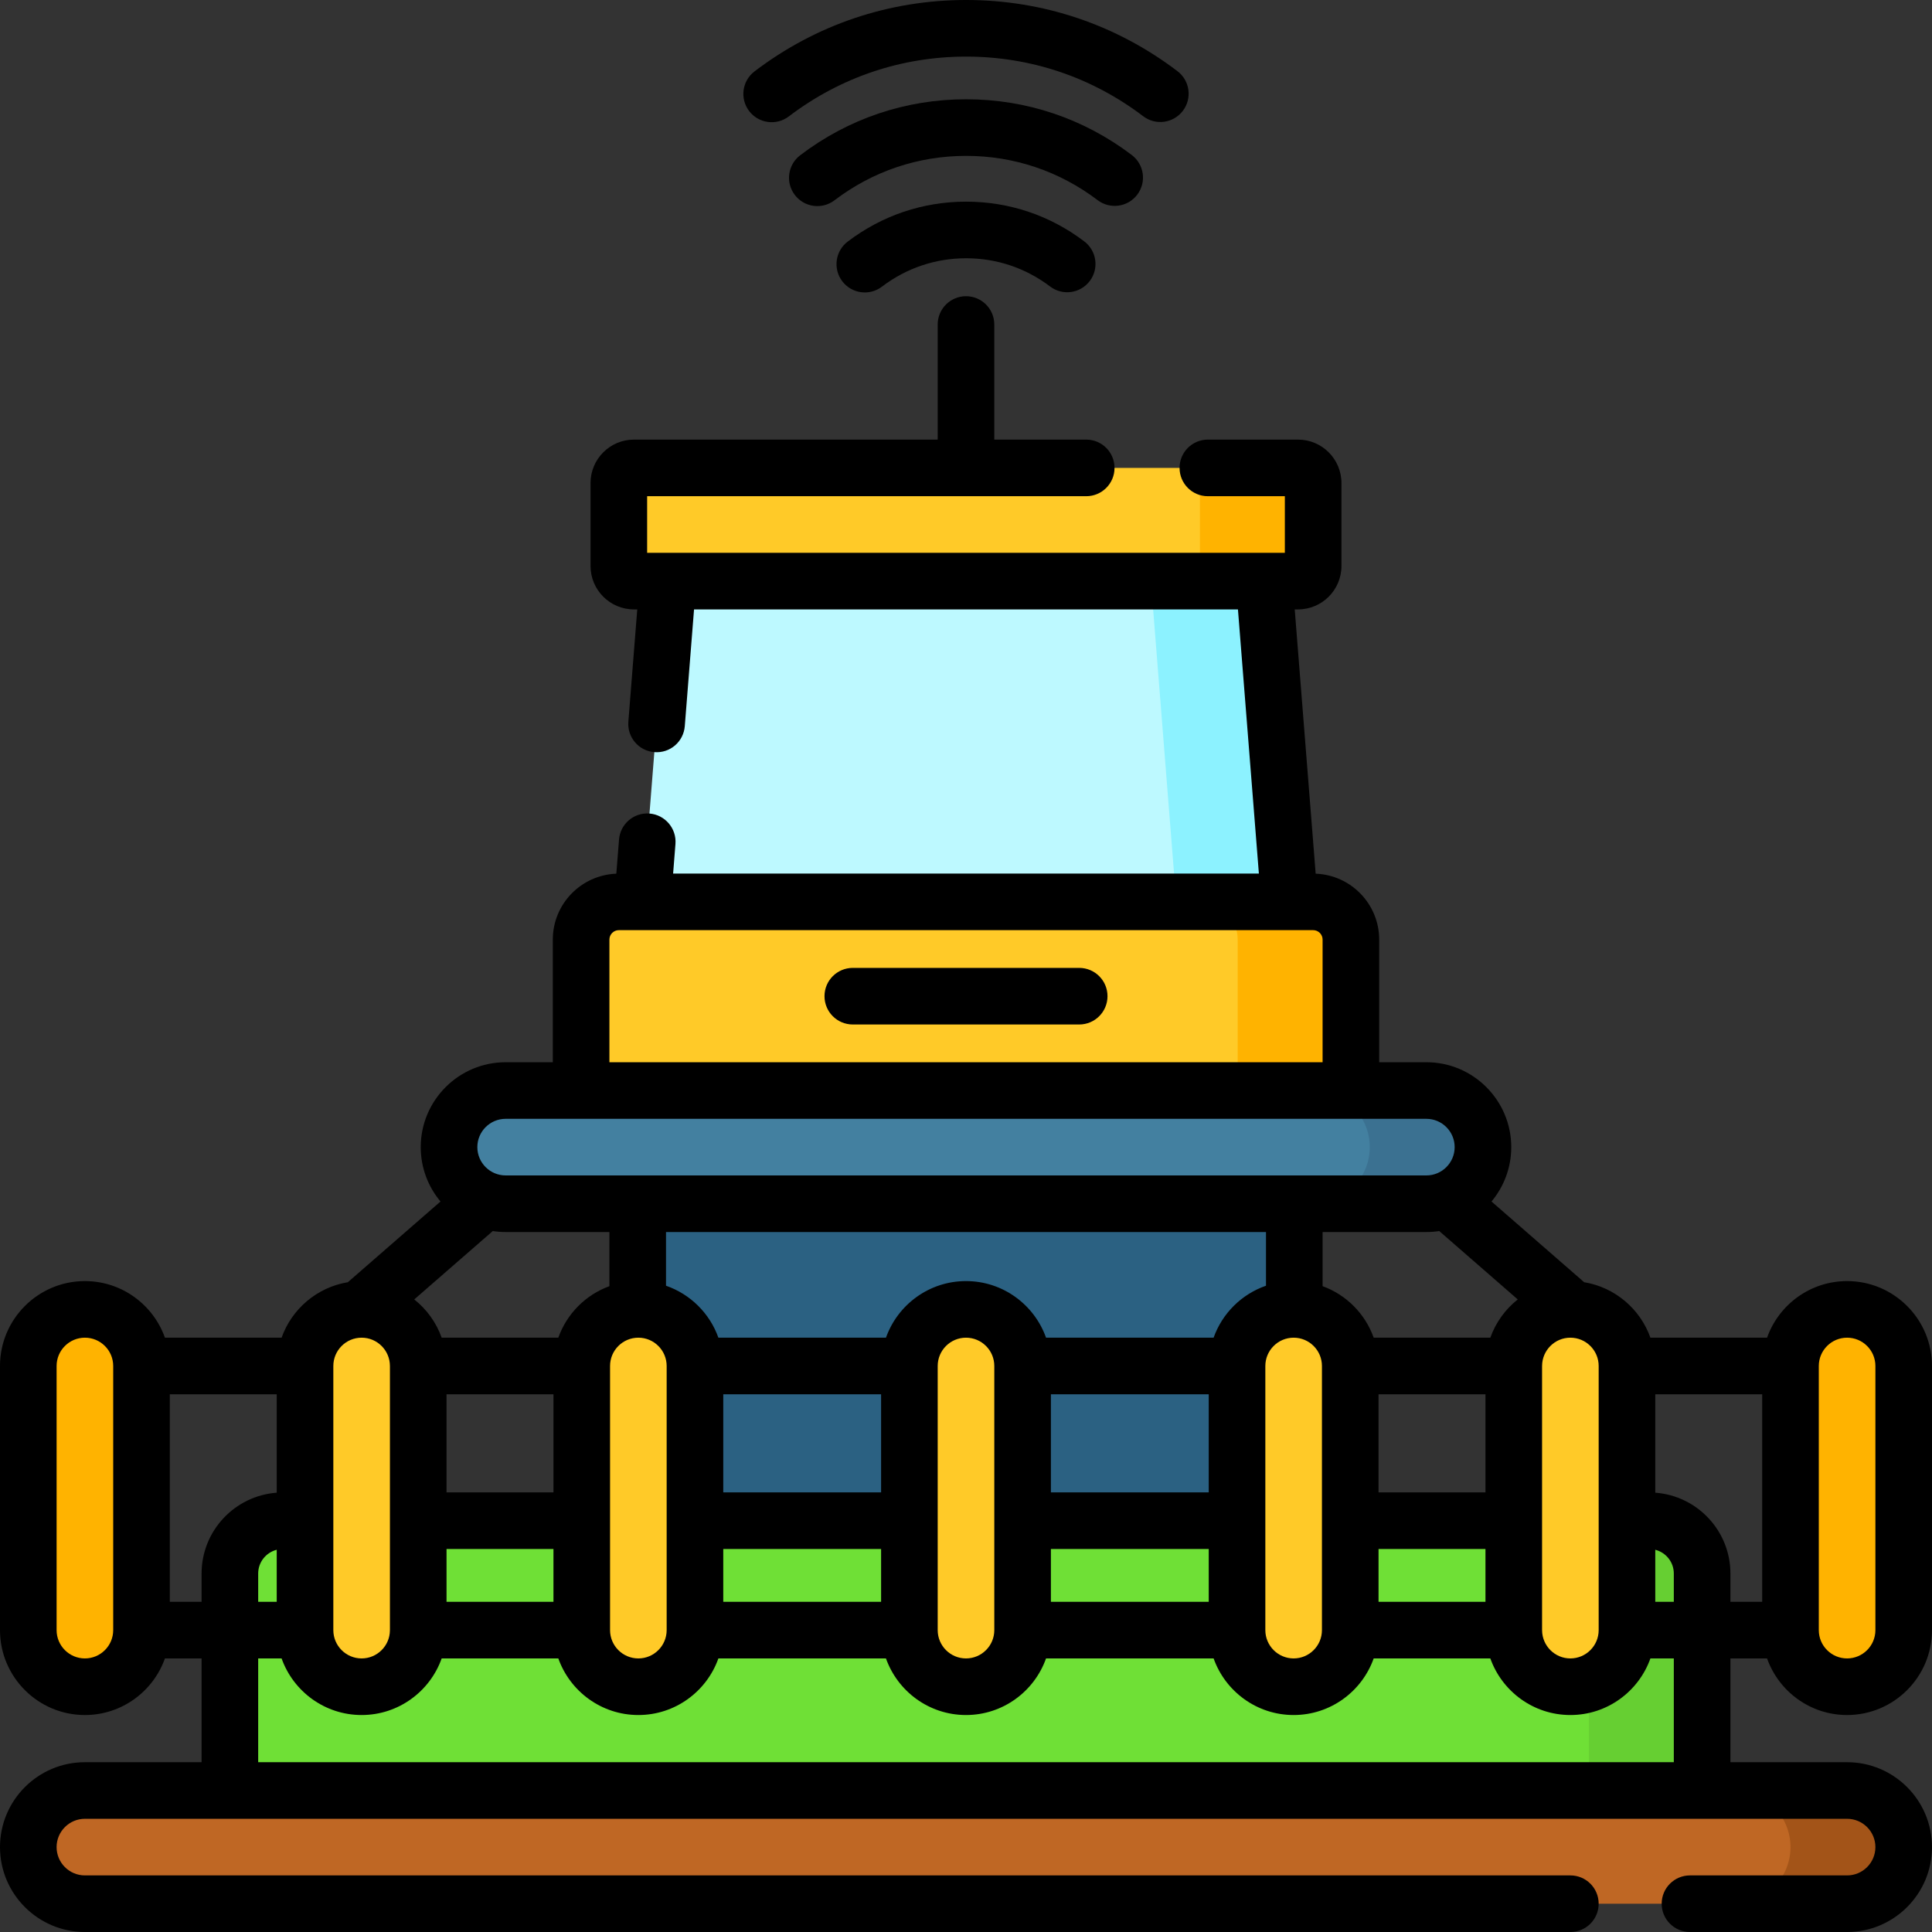 <svg height="512pt" viewBox="0 0 512 512" width="512pt" xmlns="http://www.w3.org/2000/svg"><rect x="0" y="0" width="512" height="512" fill="#333333" stroke="none"/><path d="m22.5 447c-8.285 0-15-6.715-15-15v-70c0-8.285 6.715-15 15-15s15 6.715 15 15v70c0 8.285-6.715 15-15 15zm0 0" fill="#ffb300"/><path d="m451.082 474.5h-390.164v-57.5c0-7.73 6.27-14 14-14h362.164c7.73 0 14 6.27 14 14zm0 0" fill="#6fe036"/><path d="m437.082 403h-30c7.73 0 14 6.27 14 14v57.5h30v-57.5c0-7.73-6.27-14-14-14zm0 0" fill="#66cf32"/><path d="m169 319h174v84h-174zm0 0" fill="#2b6182"/><path d="m378 319h-244c-8.285 0-15-6.715-15-15s6.715-15 15-15h244c8.285 0 15 6.715 15 15s-6.715 15-15 15zm0 0" fill="#4380a0"/><path d="m378 289h-30c8.285 0 15 6.715 15 15s-6.715 15-15 15h30c8.285 0 15-6.715 15-15s-6.715-15-15-15zm0 0" fill="#3b7191"/><path d="m489.5 504.5h-467c-8.285 0-15-6.715-15-15s6.715-15 15-15h467c8.285 0 15 6.715 15 15s-6.715 15-15 15zm0 0" fill="#bf6724"/><path d="m489.5 474.5h-30c8.285 0 15 6.715 15 15s-6.715 15-15 15h30c8.285 0 15-6.715 15-15s-6.715-15-15-15zm0 0" fill="#a35418"/><path d="m358 289h-204v-40c0-5.523 4.477-10 10-10h184c5.523 0 10 4.477 10 10zm0 0" fill="#ffca28"/><path d="m348 239h-30c5.523 0 10 4.477 10 10v40h30v-40c0-5.523-4.477-10-10-10zm0 0" fill="#ffb300"/><path d="m344 154h-176c-2.211 0-4-1.789-4-4v-22c0-2.211 1.789-4 4-4h176c2.211 0 4 1.789 4 4v22c0 2.211-1.789 4-4 4zm0 0" fill="#ffca28"/><path d="m344 124h-30c2.211 0 4 1.789 4 4v22c0 2.211-1.789 4-4 4h30c2.211 0 4-1.789 4-4v-22c0-2.211-1.789-4-4-4zm0 0" fill="#ffb300"/><path d="m341.734 239h-171.469l6.734-85h158zm0 0" fill="#bdf9ff"/><path d="m335 154h-30l6.734 85h30zm0 0" fill="#8cf2ff"/><path d="m489.5 447c-8.285 0-15-6.715-15-15v-70c0-8.285 6.715-15 15-15s15 6.715 15 15v70c0 8.285-6.715 15-15 15zm0 0" fill="#ffb300"/><g fill="#ffca28"><path d="m169.172 447c-8.285 0-15-6.715-15-15v-70c0-8.285 6.715-15 15-15 8.281 0 15 6.715 15 15v70c0 8.285-6.719 15-15 15zm0 0"/><path d="m256 447c-8.285 0-15-6.715-15-15v-70c0-8.285 6.715-15 15-15s15 6.715 15 15v70c0 8.285-6.715 15-15 15zm0 0"/><path d="m95.836 447c-8.285 0-15-6.715-15-15v-70c0-8.285 6.715-15 15-15 8.281 0 15 6.715 15 15v70c0 8.285-6.719 15-15 15zm0 0"/><path d="m416.164 447c-8.281 0-15-6.715-15-15v-70c0-8.285 6.719-15 15-15 8.285 0 15 6.715 15 15v70c0 8.285-6.715 15-15 15zm0 0"/><path d="m342.828 447c-8.281 0-15-6.715-15-15v-70c0-8.285 6.719-15 15-15 8.285 0 15 6.715 15 15v70c0 8.285-6.715 15-15 15zm0 0"/></g><path d="m286 256.5h-60c-4.145 0-7.5 3.355-7.5 7.5s3.355 7.5 7.5 7.5h60c4.145 0 7.5-3.355 7.5-7.5s-3.355-7.5-7.5-7.5zm0 0"/><path d="m256.035 53.441c-11.434 0-22.289 3.66-31.395 10.59-3.297 2.508-3.934 7.215-1.426 10.512 2.508 3.297 7.215 3.934 10.512 1.426 6.469-4.926 14.184-7.527 22.309-7.527 8.102 0 15.793 2.586 22.25 7.48 3.301 2.504 8.004 1.859 10.508-1.441 2.504-3.301 1.855-8.004-1.445-10.508-9.082-6.891-19.91-10.531-31.312-10.531zm0 0"/><path d="m301.379 51.594c2.504-3.297 1.859-8.004-1.441-10.508-12.742-9.668-27.926-14.777-43.902-14.777-16.02 0-31.227 5.129-43.98 14.84-3.297 2.508-3.934 7.215-1.426 10.512 2.508 3.293 7.215 3.934 10.512 1.426 10.121-7.707 22.188-11.777 34.895-11.777 12.676 0 24.723 4.055 34.836 11.727 3.297 2.504 8.004 1.859 10.508-1.441zm0 0"/><path d="m209.043 30.855c13.625-10.375 29.875-15.855 46.992-15.855 17.082 0 33.312 5.465 46.93 15.805 3.301 2.508 8.004 1.863 10.508-1.438 2.508-3.297 1.863-8.004-1.438-10.508-16.25-12.34-35.613-18.859-56-18.859-20.426 0-39.82 6.543-56.078 18.918-3.297 2.508-3.934 7.215-1.426 10.512 2.508 3.293 7.215 3.93 10.512 1.426zm0 0"/><path d="m468.289 439.5c3.098 8.73 11.434 15 21.211 15 12.406 0 22.5-10.094 22.5-22.5v-70c0-12.406-10.094-22.5-22.5-22.5-9.777 0-18.113 6.27-21.211 15h-30.914c-2.703-7.617-9.398-13.359-17.559-14.699l-24.551-21.391c3.266-3.906 5.234-8.934 5.234-14.41 0-12.406-10.094-22.5-22.5-22.5h-12.5v-32.5c0-9.426-7.492-17.113-16.832-17.465l-5.551-70.035h.883c6.34 0 11.5-5.16 11.5-11.5v-22c0-6.34-5.16-11.5-11.5-11.5h-23.902c-4.145 0-7.5 3.355-7.5 7.5s3.355 7.5 7.5 7.5h20.402v15h-169v-15h116.363c4.145 0 7.5-3.355 7.5-7.5s-3.355-7.5-7.5-7.5h-24.363v-30.5c0-4.145-3.355-7.5-7.5-7.5s-7.5 3.355-7.5 7.5v30.5h-80.5c-6.34 0-11.5 5.16-11.5 11.5v22c0 6.34 5.16 11.5 11.5 11.5h.883l-2.359 29.758c-.328 4.129 2.754 7.742 6.883 8.066 4.164.332 7.742-2.754 8.07-6.883l2.453-30.941h144.141l5.547 70h-155.234l.621-7.836c.324-4.129-2.758-7.742-6.887-8.07-4.137-.312-7.738 2.758-8.066 6.887l-.719 9.055c-9.34.355-16.832 8.039-16.832 17.465v32.5h-12.5c-12.406 0-22.5 10.094-22.5 22.5 0 5.48 1.969 10.504 5.238 14.41l-24.555 21.391c-8.16 1.34-14.855 7.082-17.559 14.699h-30.914c-3.098-8.73-11.434-15-21.211-15-12.406 0-22.5 10.094-22.5 22.5v70c0 12.406 10.094 22.5 22.5 22.5 9.777 0 18.113-6.27 21.211-15h9.711v27.5h-30.922c-12.406 0-22.5 10.094-22.5 22.5s10.094 22.5 22.5 22.5h393.664c4.145 0 7.5-3.355 7.5-7.5s-3.355-7.5-7.5-7.5h-393.664c-4.137 0-7.5-3.363-7.5-7.5s3.363-7.5 7.5-7.5h467c4.137 0 7.5 3.363 7.5 7.5s-3.363 7.5-7.5 7.5h-41.637c-4.141 0-7.5 3.355-7.5 7.5s3.359 7.5 7.5 7.5h41.637c12.406 0 22.5-10.094 22.5-22.5s-10.094-22.5-22.5-22.5h-30.922v-27.5zm-102.961-15v-14h28.336v14zm-86.828 0v-14h41.828v14zm-86.828 0v-14h41.828v14zm-73.336 0v-14h28.336v14zm-49.914 0v-7.5c0-3.035 2.094-5.586 4.914-6.297v13.797zm65.578-98h27.5v14.348c-6.301 2.293-11.297 7.328-13.539 13.652h-30.914c-1.43-4.027-3.977-7.531-7.266-10.137l20.805-18.121c1.113.168 2.254.258 3.414.258zm244 0c1.16 0 2.301-.09 3.414-.258l20.805 18.121c-3.289 2.605-5.836 6.109-7.266 10.137h-30.914c-2.242-6.324-7.238-11.359-13.539-13.652v-14.348zm-12.672 43h28.336v26h-28.336zm-29.828-28.77c-6.461 2.234-11.598 7.332-13.879 13.77h-44.41c-3.098-8.73-11.434-15-21.211-15s-18.113 6.27-21.211 15h-44.41c-2.281-6.438-7.418-11.535-13.879-13.77v-14.23h159zm-57 28.77h41.828v26h-41.828zm-86.828 0h41.828v26h-41.828zm-73.336 0h28.336v26h-28.336zm-30-7.5c0-4.137 3.363-7.5 7.5-7.5 4.117 0 7.469 3.34 7.496 7.453v.047c0 .031.004.062.004.098v69.805c0 .035-.004.066-.004.098v.051c-.023 4.109-3.379 7.449-7.496 7.449-4.137 0-7.5-3.363-7.5-7.5zm73.336 0c0-4.137 3.363-7.5 7.5-7.5 4.133 0 7.5 3.363 7.5 7.5v70c0 4.137-3.367 7.5-7.5 7.5-4.137 0-7.5-3.363-7.5-7.5zm86.828 0c0-4.137 3.363-7.5 7.5-7.5s7.5 3.363 7.5 7.5v70c0 4.137-3.363 7.5-7.5 7.5s-7.5-3.363-7.5-7.5zm86.828 0c0-4.137 3.367-7.5 7.5-7.5 4.137 0 7.5 3.363 7.5 7.5v70c0 4.137-3.363 7.5-7.5 7.5-4.133 0-7.5-3.363-7.5-7.5zm73.336 69.902c0-13.328 0-53.762 0-69.805 0-.035.008-.066.008-.098 0-.016-.004-.031-.004-.051.027-4.109 3.379-7.449 7.496-7.449 4.137 0 7.5 3.363 7.5 7.5v70c0 4.137-3.363 7.5-7.5 7.5-4.117 0-7.469-3.34-7.496-7.453 0-.016.004-.031.004-.047 0-.031-.008-.062-.008-.098zm30-21.199c2.82.711 4.914 3.262 4.914 6.297v7.5h-4.914zm0-15.125v-26.078h28.336v55h-8.422v-7.5c0-11.32-8.797-20.602-19.914-21.422zm50.836-41.078c4.137 0 7.5 3.363 7.5 7.5v70c0 4.137-3.363 7.5-7.5 7.5s-7.5-3.363-7.5-7.5v-70c0-4.137 3.363-7.5 7.5-7.5zm-328-105.5c0-1.379 1.121-2.5 2.5-2.5h184c1.379 0 2.5 1.121 2.5 2.5v32.5h-189zm-27.5 47.5h244c4.137 0 7.5 3.363 7.5 7.5s-3.363 7.5-7.5 7.5h-244c-4.137 0-7.5-3.363-7.5-7.5s3.363-7.5 7.5-7.5zm-111.5 143c-4.137 0-7.5-3.363-7.5-7.5v-70c0-4.137 3.363-7.5 7.5-7.5s7.5 3.363 7.5 7.5v70c0 4.137-3.363 7.5-7.5 7.5zm22.5-15v-55h28.336v26.078c-11.117.82-19.914 10.102-19.914 21.422v7.5zm398.578 42.5h-375.156v-27.5h6.203c3.098 8.73 11.434 15 21.211 15 9.777 0 18.113-6.27 21.211-15h30.914c3.094 8.73 11.434 15 21.211 15 9.773 0 18.113-6.27 21.207-15h44.41c3.098 8.73 11.434 15 21.211 15s18.113-6.27 21.211-15h44.41c3.094 8.73 11.434 15 21.207 15 9.777 0 18.117-6.27 21.211-15h30.914c3.098 8.73 11.434 15 21.211 15 9.777 0 18.113-6.27 21.211-15h6.203zm0 0"/></svg>